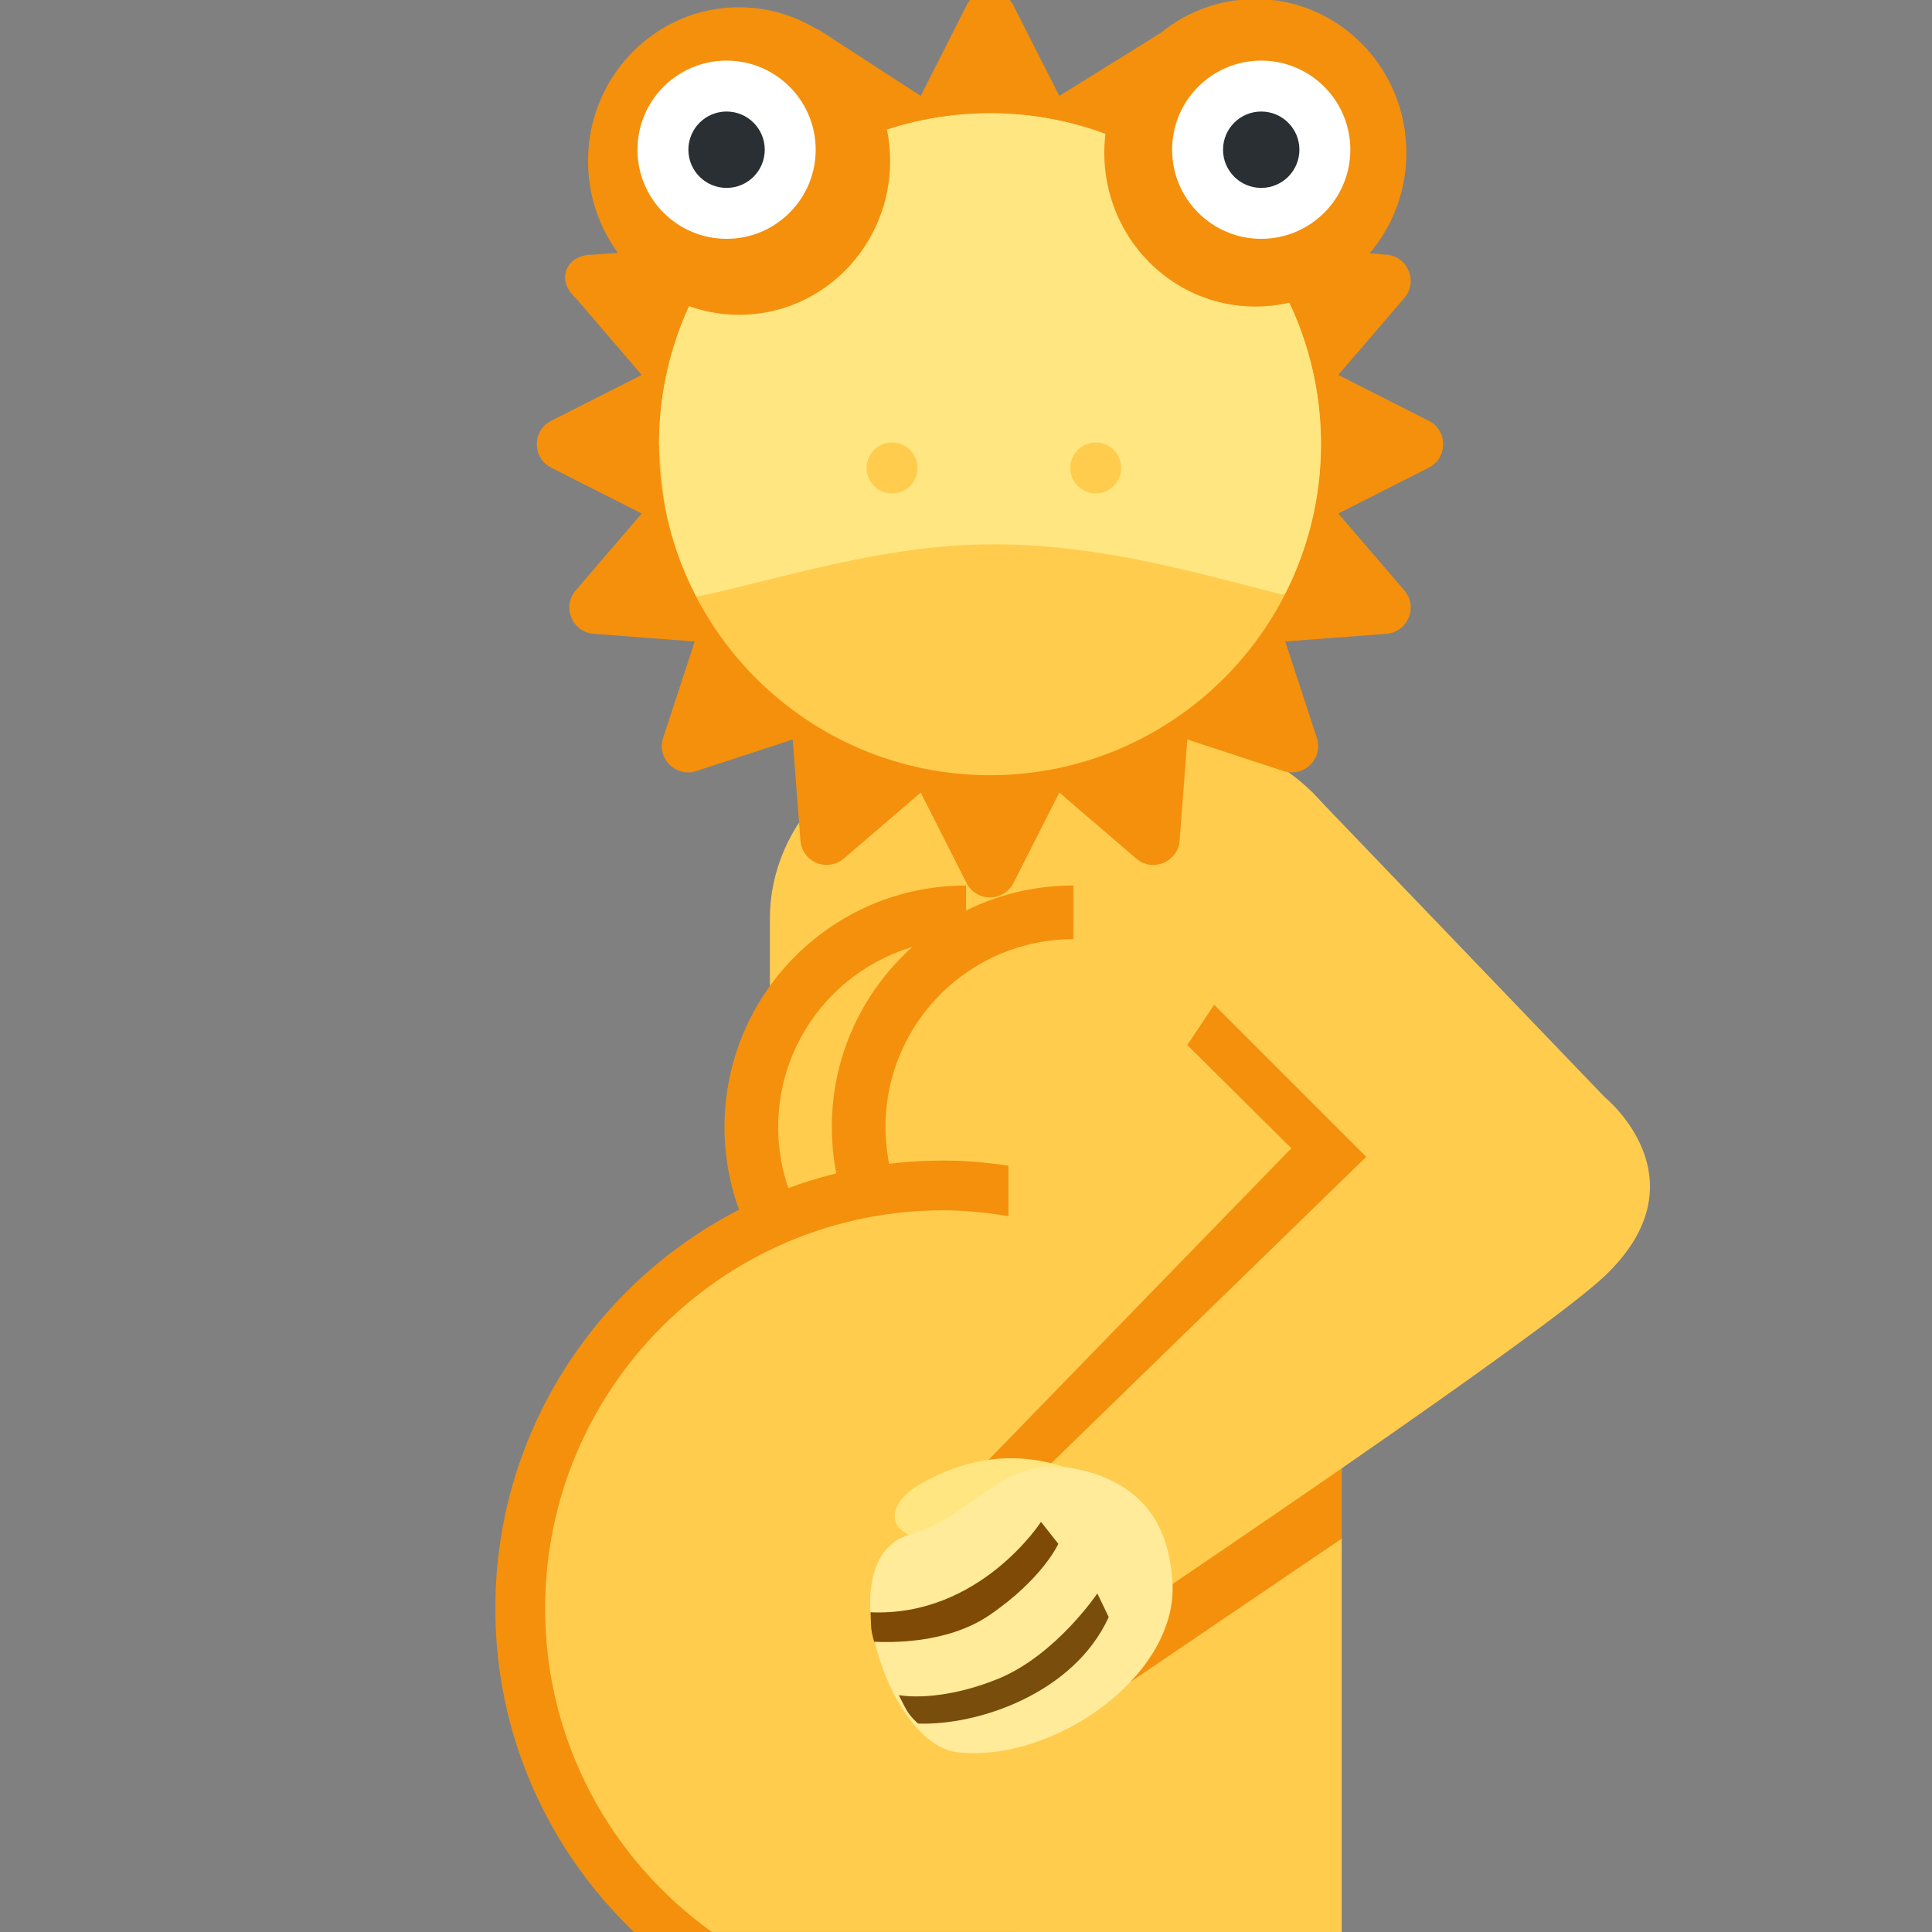 <?xml version="1.0" encoding="UTF-8" standalone="no"?>
<svg
   xmlns:dc="http://purl.org/dc/elements/1.1/"
   xmlns:cc="http://creativecommons.org/ns#"
   xmlns:rdf="http://www.w3.org/1999/02/22-rdf-syntax-ns#"
   xmlns:svg="http://www.w3.org/2000/svg"
   xmlns="http://www.w3.org/2000/svg"
   xmlns:sodipodi="http://sodipodi.sourceforge.net/DTD/sodipodi-0.dtd"
   xmlns:inkscape="http://www.inkscape.org/namespaces/inkscape"
   viewBox="0 0 45 45"
   style="enable-background:new 0 0 45 45;"
   xml:space="preserve"
   version="1.1"
   id="svg2"
   sodipodi:docname="svg_pregnantfrogsun.svg"
   inkscape:export-xdpi="1919.99"
   inkscape:export-ydpi="1919.99"
   inkscape:version="0.92.4 5da689c313, 2019-01-14"><rect x="0" y="0" width="45" height="45" fill="#808080" stroke="none"/><sodipodi:namedview
     pagecolor="#ffffff"
     bordercolor="#666666"
     borderopacity="1"
     objecttolerance="10"
     gridtolerance="10"
     guidetolerance="10"
     inkscape:pageopacity="0"
     inkscape:pageshadow="2"
     inkscape:window-width="1920"
     inkscape:window-height="1016"
     id="namedview48"
     showgrid="false"
     inkscape:zoom="14.833529"
     inkscape:cx="29.388729"
     inkscape:cy="23.121898"
     inkscape:window-x="0"
     inkscape:window-y="27"
     inkscape:window-maximized="1"
     inkscape:current-layer="svg2" /><defs
     id="defs6"><clipPath
       id="clipPath16"
       clipPathUnits="userSpaceOnUse"><path
         id="path18"
         d="M 0,36 36,36 36,0 0,0 0,36 Z" /></clipPath><clipPath
       id="clipPath16-3"
       clipPathUnits="userSpaceOnUse"><path
         inkscape:connector-curvature="0"
         id="path18-6"
         d="M 0,36 H 36 V 0 H 0 Z" /></clipPath></defs><g
     id="g20"
     transform="matrix(1.25,0,0,-1.25,27.654,17.222)"
     style="fill:#ffcc4d;fill-opacity:1"><path
       inkscape:connector-curvature="0"
       d="M 0,0 H -4.444 C -6.237,0 -7.777,-1.541 -7.777,-3.333 V -22.222 H 2.877 v 8.956 l 0.457,1.752 v 8.181 C 3.334,-1.541 1.793,0 0,0"
       style="fill:#ffcc4d;fill-opacity:1;fill-rule:nonzero;stroke:none"
       id="path22" /></g><g
     id="g24"
     transform="matrix(1.25,0,0,-1.25,22.5,20.625)"
     style="fill:#f4900c;fill-opacity:1"><path
       inkscape:connector-curvature="0"
       d="M 0,0 C -2.485,0 -4.5,-2.015 -4.5,-4.5 -4.5,-6.985 -2.485,-9 0,-9 Z"
       style="fill:#f4900c;fill-opacity:1;fill-rule:nonzero;stroke:none"
       id="path26" /></g><g
     id="g28"
     transform="matrix(1.25,0,0,-1.25,22.5,21.875)"
     style="fill:#ffcc4d;fill-opacity:1"><path
       inkscape:connector-curvature="0"
       d="M 0,0 C -1.933,0 -3.5,-1.567 -3.5,-3.5 -3.5,-5.433 -1.933,-7 0,-7 Z"
       style="fill:#ffcc4d;fill-opacity:1;fill-rule:nonzero;stroke:none"
       id="path30" /></g><g
     id="g32"
     transform="matrix(1.25,0,0,-1.25,25,20.625)"
     style="fill:#f4900c;fill-opacity:1"><path
       inkscape:connector-curvature="0"
       d="M 0,0 C -2.485,0 -4.5,-2.015 -4.5,-4.5 -4.5,-6.985 -2.485,-9 0,-9 Z"
       style="fill:#f4900c;fill-opacity:1;fill-rule:nonzero;stroke:none"
       id="path34" /></g><g
     id="g36"
     transform="matrix(1.25,0,0,-1.25,25,21.875)"
     style="fill:#ffcc4d;fill-opacity:1"><path
       inkscape:connector-curvature="0"
       d="M 0,0 C -1.933,0 -3.5,-1.567 -3.5,-3.5 -3.5,-5.433 -1.933,-7 0,-7 Z"
       style="fill:#ffcc4d;fill-opacity:1;fill-rule:nonzero;stroke:none"
       id="path38" /></g><g
     id="g40"
     transform="matrix(1.25,0,0,-1.25,14.767,45)"
     style="fill:#f4900c;fill-opacity:1"><path
       inkscape:connector-curvature="0"
       d="m 0,0 h 7.154 v 14.25 c -0.453,0.076 -0.916,0.125 -1.391,0.125 -4.61,0 -8.347,-3.737 -8.347,-8.347 C -2.584,3.656 -1.589,1.52 0,0"
       style="fill:#f4900c;fill-opacity:1;fill-rule:nonzero;stroke:none"
       id="path42" /></g><g
     id="g44"
     transform="matrix(1.25,0,0,-1.25,23.488,22.713)"
     style="fill:#ffcc4d;fill-opacity:1"><path
       inkscape:connector-curvature="0"
       d="m 0,0 v -4.491 c -0.396,0.066 -0.799,0.109 -1.213,0.109 -4.098,0 -7.42,-3.321 -7.42,-7.419 0,-2.486 1.228,-4.682 3.106,-6.028 H 5.169 V 2.838 Z"
       style="fill:#ffcc4d;fill-opacity:1;fill-rule:nonzero;stroke:none"
       id="path46" /></g><g
     id="g48"
     transform="matrix(1.25,0,0,-1.25,30.547,20)"
     style="fill:#f4900c;fill-opacity:1"><path
       inkscape:connector-curvature="0"
       d="m 0,0 4.851,-5.114 -4.289,-4.511 -0.001,-3.046 -3.941,-2.674 -2.641,4.139 5.646,5.81 -1.939,1.923 z"
       style="fill:#f4900c;fill-opacity:1;fill-rule:nonzero;stroke:none"
       id="path50" /></g><path
     id="path54"
     style="fill:#ffcc4d;fill-opacity:1;fill-rule:nonzero;stroke:none;stroke-width:1.25"
     d="m 30.547,18.438 6.83,7.117 c 0,0 2.371,1.911 0,4.166 -1.424,1.354 -10.346,7.362 -10.346,7.362 l -2.776,-2.777 7.567,-7.361 -4.168,-4.168 z"
     inkscape:connector-curvature="0" /><g
     id="g56"
     transform="matrix(1.25,0,0,-1.25,25.414,34.415)"
     style="fill:#ffe680;fill-opacity:1"><path
       inkscape:connector-curvature="0"
       d="M 0,0 C -1.124,0.535 -2.19,0.461 -3.221,-0.142 -3.713,-0.431 -3.915,-0.971 -3.16,-1.149 -2.402,-1.327 0,0 0,0"
       style="fill:#ffe680;fill-opacity:1;fill-rule:nonzero;stroke:none"
       id="path58" /></g><g
     id="g60"
     transform="matrix(1.25,0,0,-1.25,27.306,36.812)"
     style="fill:#ffeb99;fill-opacity:1"><path
       inkscape:connector-curvature="0"
       d="m 0,0 c 0.139,-1.765 -2.227,-3.414 -4.02,-3.199 -1.282,0.154 -2.397,3.608 -0.877,4.053 1.357,0.396 1.731,1.627 3.34,1.167 C -0.278,1.656 -0.051,0.678 0,0"
       style="fill:#ffeb99;fill-opacity:1;fill-rule:nonzero;stroke:none"
       id="path62" /></g><g
     id="g64"
     transform="matrix(1.25,0,0,-1.25,25.824,37.665)"
     style="fill:#794d0b;fill-opacity:1"><path
       inkscape:connector-curvature="0"
       d="m 0,0 -0.212,0.441 c 0,0 -0.77,-1.147 -1.843,-1.589 -0.813,-0.332 -1.498,-0.366 -1.857,-0.306 0.154,-0.293 0.157,-0.343 0.359,-0.53 C -2.436,-2.024 -0.651,-1.425 0,0"
       style="fill:#794d0b;fill-opacity:1;fill-rule:nonzero;stroke:none"
       id="path66" /></g><g
     id="g68"
     transform="matrix(1.25,0,0,-1.25,23.052,37.616)"
     style="fill:#7e4a06;fill-opacity:1"><path
       inkscape:connector-curvature="0"
       d="M 0,0 C 0.99,0.678 1.279,1.326 1.279,1.326 L 0.956,1.735 c 0,0 -1.145,-1.776 -3.177,-1.684 0.015,-0.248 -0.006,-0.296 0.068,-0.55 C -1.88,-0.509 -0.804,-0.55 0,0"
       style="fill:#7e4a06;fill-opacity:1;fill-rule:nonzero;stroke:none"
       id="path70" /></g><g
     inkscape:groupmode="layer"
     id="layer2"
     inkscape:label="Layer 1" /><g
     inkscape:groupmode="layer"
     id="layer3"
     inkscape:label="Layer 2"
     style="display:inline"><g
       style="enable-background:new"
       id="g100"
       transform="matrix(0.593,0,0,0.593,12.385,-0.327)"><g
         style="display:inline"
         inkscape:label="Layer 1"
         id="layer1"><path
           sodipodi:nodetypes="ccccccccccccccccccccccccccccccccccccccccccccccccccccccc"
           id="path2"
           d="m 18,35.8 c -0.39,0 -0.745,-0.218 -0.921,-0.565 l -1.8,-3.554 -3.024,2.596 c -0.296,0.25 -0.707,0.315 -1.066,0.169 -0.359,-0.148 -0.605,-0.486 -0.634,-0.873 L 10.251,29.597 6.463,30.838 C 5.66,31.099 4.9,30.338 5.162,29.535 L 6.402,25.747 2.43,25.446 C 1.589,25.379 1.178,24.387 1.725,23.745 l 2.594,-3.024 -3.554,-1.8 c -0.754,-0.383 -0.754,-1.459 0,-1.842 l 3.554,-1.8 -2.594,-3.024 C 0.923,11.548 1.355,10.521 2.43,10.555 L 6.402,10.251 5.162,6.463 c -0.121,-0.369 -0.024,-0.776 0.25,-1.051 0.276,-0.274 0.682,-0.371 1.051,-0.25 l 3.788,1.24 0.304,-3.972 c 0.065,-0.842 -1.8,-1.632 0.729,-0.705 l 3.995,2.594 1.8,-3.554 c 0.381,-0.756 1.46,-0.756 1.841,0 l 1.802,3.554 4.264,-2.648 c 0.295,-0.254 1.571,0.274 1.93,0.423 0.358,0.149 -1.5,-0.052 -1.469,0.336 l 0.303,3.972 3.785,-1.24 c 0.369,-0.122 0.775,-0.025 1.05,0.25 0.276,0.276 0.373,0.682 0.252,1.051 L 29.596,10.251 l 3.976,0.304 c 0.841,0.067 1.251,1.058 0.704,1.7 l -2.596,3.024 3.554,1.8 c 0.754,0.382 0.754,1.459 10e-4,1.842 l -3.554,1.8 2.596,3.024 c 0.549,0.643 0.136,1.637 -0.707,1.701 l -3.973,0.301 1.241,3.788 c 0.121,0.37 0.024,0.776 -0.252,1.051 -0.274,0.276 -0.681,0.374 -1.05,0.252 l -3.785,-1.241 -0.303,3.973 c -0.066,0.842 -1.058,1.254 -1.701,0.707 l -3.024,-2.596 -1.802,3.554 C 18.745,35.582 18.389,35.8 18,35.8 Z"
           style="fill:#f4900c"
           inkscape:connector-curvature="0" /></g><g
         style="display:inline;opacity:1"
         inkscape:label="Layer 2"
         id="layer3-6"><path
           id="path4"
           d="M 31,18 C 31,25.179 25.179,31 18,31 10.821,31 5,25.18 5,18 5,10.82 10.821,5 18,5 c 7.179,0 13,5.821 13,13"
           style="fill:#ffcc4d"
           inkscape:connector-curvature="0" /></g><g
         style="display:inline;opacity:1"
         inkscape:label="Layer 5"
         id="layer6"><path
           id="path4-5"
           d="M 18,5 C 10.821,5 5,10.82 5,18 c 7.47e-4,0.009 0.001,0.019 0.002,0.027 0.037,0.423 0.069,0.793 0.113,1.342 0.033,0.411 0.086,0.767 0.133,1.143 0.24,1.223 0.654,2.383 1.211,3.457 0.018,-3.27e-4 0.036,0.016 0.055,0.012 3.163,-0.65 7.2,-2.049 11.639,-2.049 4.268,0 8.19,1.191 11.275,1.959 0.055,0.014 0.111,-0.005 0.168,-0.035 C 30.487,22.094 31,20.109 31,18 31,10.821 25.179,5 18,5 Z"
           style="fill:#ffe680"
           inkscape:connector-curvature="0" /></g><g
         style="display:inline"
         inkscape:label="Layer 8"
         id="layer9"><ellipse
           cx="28.422"
           cy="6.553"
           rx="5.933"
           ry="6.04"
           id="path3882-5"
           style="display:inline;opacity:1;fill:#f4900c;fill-opacity:1" /><ellipse
           cx="8.144"
           cy="6.877"
           rx="5.933"
           ry="6.04"
           id="path3882"
           style="display:inline;opacity:1;fill:#f4900c;fill-opacity:1" /></g><g
         style="display:none"
         inkscape:label="Layer 3"
         id="layer4"><path
           id="path6"
           d="m 18,23.471 c -6.222,0 -8,-2.328 -8,-1.228 0,1.102 3.556,3.98 8,3.98 4.444,0 8,-2.879 8,-3.98 0,-1.1 -1.777,1.228 -8,1.228 m 8,-8.804 a 2.667,2.667 0 1 1 -5.334,0 2.667,2.667 0 0 1 5.334,0 m -10.667,0 a 2.668,2.668 0 1 1 -5.335,-10e-4 2.668,2.668 0 0 1 5.335,10e-4"
           style="fill:#f4900c"
           inkscape:connector-curvature="0" /></g><g
         style="display:none"
         inkscape:label="Layer 4"
         id="layer5"><path
           id="path2-7"
           d="M 36,22 C 36,29.456 27.941,34 18,34 8.059,34 0,29.456 0,22 0,14.544 8.059,7 18,7 c 9.941,0 18,7.544 18,15 z"
           style="fill:#c6e5b3"
           inkscape:connector-curvature="0" /></g><g
         style="display:inline"
         inkscape:label="Layer 7"
         id="layer8"><circle
           id="circle10"
           r="3.5"
           cy="6.432"
           cx="28.653"
           style="fill:#ffffff" /><circle
           id="circle6"
           r="3.5"
           cy="6.432"
           cx="7.653"
           style="fill:#ffffff" /></g><g
         style="display:inline"
         inkscape:label="Layer 6"
         id="layer7"><circle
           id="circle14"
           r="1"
           cy="18.932"
           cx="14.153"
           style="fill:#ffcc4d;fill-opacity:1" /><circle
           id="circle16"
           r="1"
           cy="18.932"
           cx="22.153"
           style="fill:#ffcc4d;fill-opacity:1" /><circle
           id="circle8"
           r="1.5"
           cy="6.432"
           cx="7.653"
           style="fill:#292f33" /><circle
           id="circle12"
           r="1.5"
           cy="6.432"
           cx="28.653"
           style="fill:#292f33" /></g></g></g></svg>